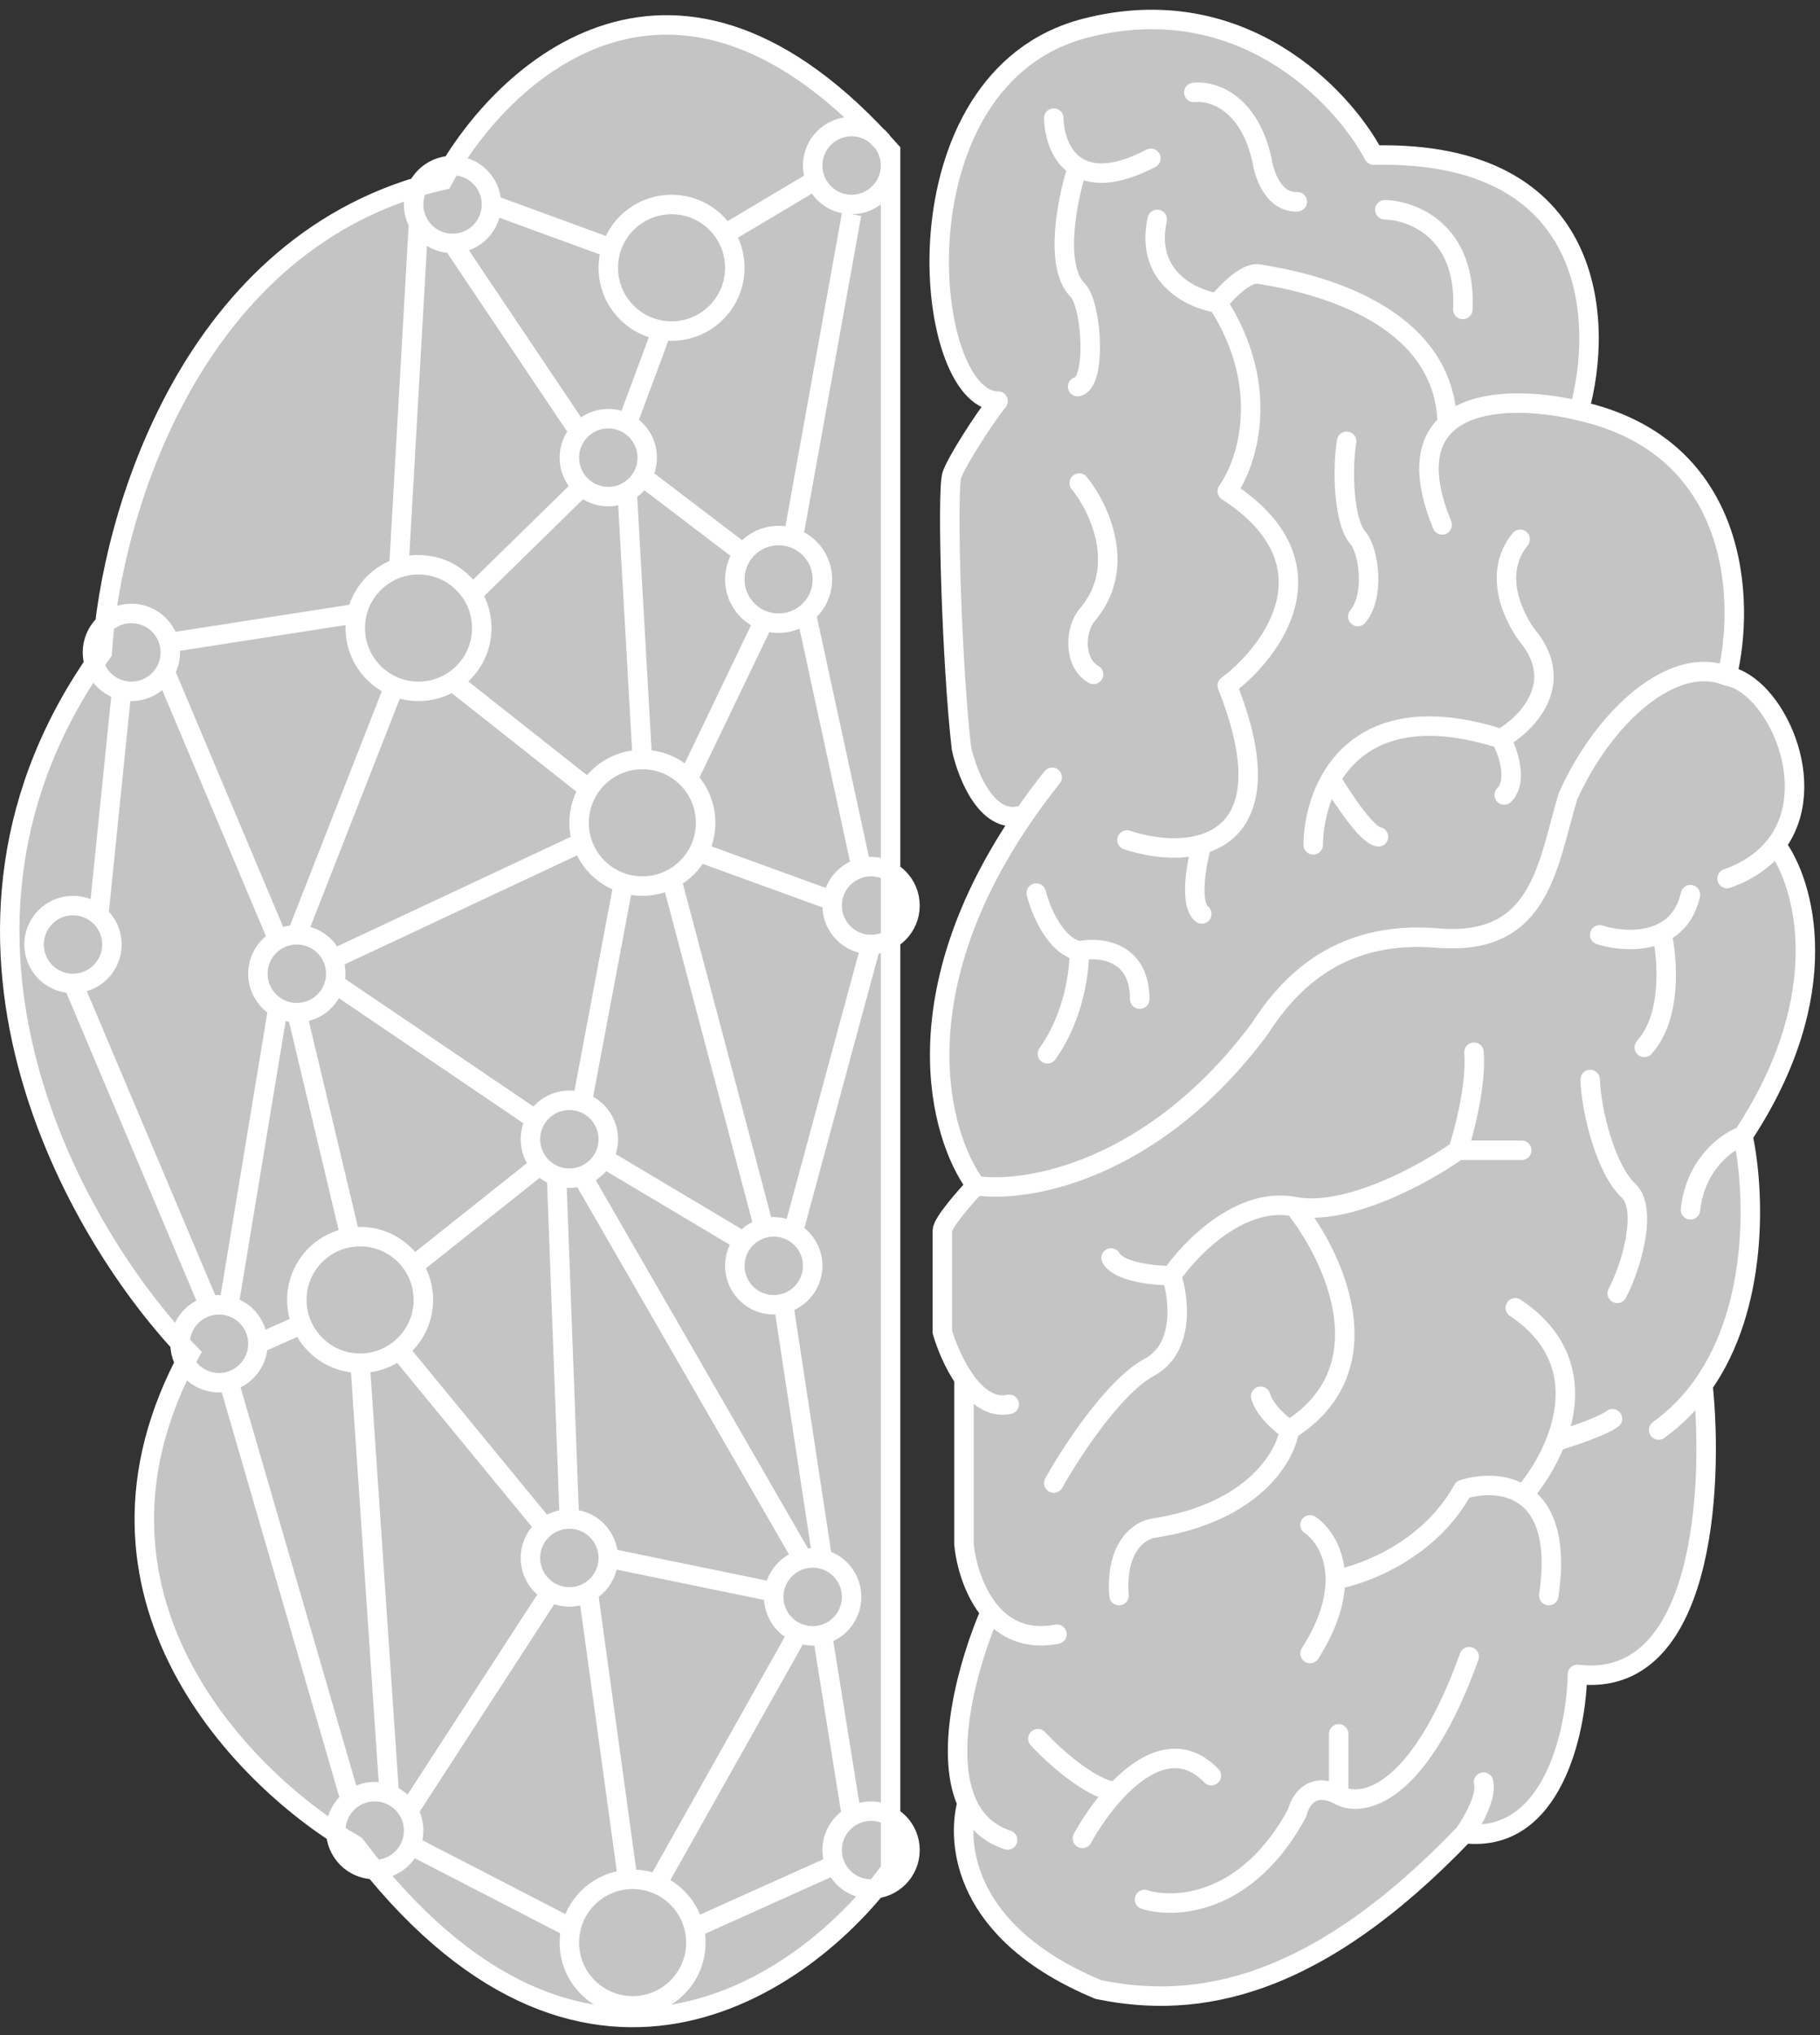 <svg width="187" height="209" viewBox="0 0 187 209" fill="none" xmlns="http://www.w3.org/2000/svg">
<rect x="0" y="0" width="187" height="209" fill="#333333" stroke="none"/>
<path d="M97.805 48.787C98.209 47.53 100.967 43.173 102.548 41.192C94.698 41.192 91.591 8.005 111.543 2.886C127.504 -1.208 137.927 9.876 141.143 15.93C164.17 15.402 164.802 33.211 162.24 42.182C178.856 45.881 179.303 61.885 177.449 69.425C171.888 67.154 164.749 73.623 161.095 81.809C158.969 88.908 158.315 97.233 147.685 96.338C137.055 95.444 132.04 101.622 129.369 105.749C118.379 120.411 105.383 122.536 100.258 121.765C96.43 116.559 92.543 102.046 105.284 83.625C101.585 85.078 99.411 79.717 98.787 76.855C97.803 68.522 97.253 50.506 97.805 48.787Z" fill="#C4C4C4"/>
<path d="M129.369 105.749C118.379 120.411 105.383 122.536 100.258 121.765C99.114 122.976 96.824 125.596 96.824 126.388V136.79C97.21 138.114 97.974 140.019 99.045 141.578V158.584C99.233 160.54 100.016 163.453 101.76 165.519C99.573 170.544 96.926 179.757 99.357 185.167C98.294 189.185 98.852 198.508 112.851 204.32C123.154 206.466 135.289 204.155 150.465 188.304C159.492 189.361 161.967 177.847 162.076 171.958C175.029 173.543 176.073 152.806 174.976 142.239C180.734 134.084 180.298 122.366 179.085 116.647C188.766 101.985 185.38 90.614 182.477 86.762C187.211 80.584 182.223 70.229 177.449 69.425C171.888 67.154 164.749 73.623 161.095 81.809C158.969 88.908 158.315 97.233 147.685 96.338C137.055 95.444 132.04 101.622 129.369 105.749Z" fill="#C4C4C4"/>
<path d="M100.258 121.765C105.383 122.536 118.379 120.411 129.369 105.749C132.04 101.622 137.055 95.444 147.685 96.338C158.315 97.233 158.969 88.908 161.095 81.809C164.749 73.623 171.888 67.154 177.449 69.425M100.258 121.765C96.43 116.559 92.543 102.046 105.284 83.625M100.258 121.765C99.114 122.976 96.824 125.596 96.824 126.388V136.79C97.21 138.114 97.974 140.019 99.045 141.578M177.449 69.425C179.303 61.885 178.856 45.881 162.24 42.182M177.449 69.425C182.223 70.229 187.211 80.584 182.477 86.762M162.24 42.182C164.802 33.211 164.17 15.402 141.143 15.93C137.927 9.876 127.504 -1.208 111.543 2.886C91.591 8.005 94.698 41.192 102.548 41.192C100.967 43.173 98.209 47.53 97.805 48.787C97.253 50.506 97.803 68.522 98.787 76.855C99.411 79.717 101.585 85.078 105.284 83.625M162.24 42.182C158.035 41.154 151.795 40.73 148.702 43.503M105.284 83.625C106.147 82.376 107.087 81.11 108.108 79.827M125.117 31.12C130.742 39.838 128.115 47.631 126.098 50.438C137.48 57.835 130.84 66.839 126.098 70.416C130.316 80.979 127.734 85.471 123.481 86.71M125.117 31.12C122.5 30.735 117.594 28.478 118.902 22.534M125.117 31.12C125.989 30.019 128.06 27.884 129.369 28.148C131.004 28.478 148.411 30.625 148.702 43.503M148.702 43.503C146.663 45.332 145.992 48.551 148.176 53.905M115.795 86.266C118.292 87.087 121.14 87.392 123.481 86.71M123.481 86.71C122.936 88.653 122.173 92.805 123.481 93.862M106.473 91.715C106.909 93.476 108.403 97.131 110.889 97.659M110.889 97.659C112.96 97.219 117.103 97.593 117.103 102.612M110.889 97.659C110.943 99.585 110.365 104.396 107.618 108.226M138.363 45.319C137.873 48.346 138.077 53.575 139.508 55.226C140.653 56.547 141.307 61.17 139.508 63.316M154.227 75.865C156.68 74.489 160.735 70.548 157.334 65.793C155.698 63.867 153.18 59.09 156.189 55.391M154.227 75.865C154.935 77.186 155.993 80.191 154.554 81.644M154.227 75.865C144.29 72.692 139.145 75.841 136.743 79.992M134.929 86.762C134.948 84.773 135.445 82.236 136.743 79.992M136.743 79.992C137.883 81.919 140.457 85.804 141.634 85.936M110.889 49.612C112.906 52.089 115.893 58.264 111.706 63.151C110.433 64.637 110.267 68.072 112.36 69.26M108.272 12.132C108.301 13.799 108.921 16.068 110.725 17.152M110.725 17.152C112.257 18.073 114.643 18.14 118.248 16.26M110.725 17.152C109.689 20.267 108.239 27.289 110.725 29.799C112.197 31.285 112.688 39.309 110.725 39.706M122.663 9.491C124.462 9.27 128.387 10.382 129.696 16.59C129.914 18.021 130.939 20.85 133.293 20.718M142.288 21.544C145.123 21.599 150.694 23.723 150.302 31.78M177.449 90.229C179.738 89.417 181.372 88.203 182.477 86.762M182.477 86.762C185.38 90.614 188.766 101.985 179.085 116.647M179.085 116.647C177.504 117.197 174.211 119.487 173.688 124.242M179.085 116.647C180.298 122.366 180.734 134.084 174.976 142.239M170.417 146.862C172.251 145.543 173.753 143.971 174.976 142.239M174.976 142.239C176.073 152.806 175.029 173.543 162.076 171.958C161.967 177.847 159.492 189.361 150.465 188.304M150.465 188.304C135.289 204.155 123.154 206.466 112.851 204.32C98.852 198.508 98.294 189.185 99.357 185.167M150.465 188.304C151.283 187.148 152.82 184.474 152.428 183.021M103.693 144.22C101.827 144.639 100.244 143.325 99.045 141.578M99.045 141.578V158.584C99.233 160.54 100.016 163.453 101.76 165.519M108.599 167.831C105.458 168.44 103.256 167.291 101.76 165.519M101.76 165.519C99.573 170.544 96.926 179.757 99.357 185.167M103.529 188.965C101.475 188.284 100.147 186.926 99.357 185.167M164.366 96.008C165.959 96.511 168.631 96.83 170.744 95.81M170.744 95.81C172.101 95.154 173.227 93.947 173.688 91.88M170.744 95.81C171.344 98.407 171.823 104.396 168.945 107.566M163.385 110.868C163.494 114.17 165.017 120.139 167.31 122.26C169.272 124.077 167.746 129.8 166.165 132.827M111.216 188.799C112.008 187.348 113.211 185.553 114.648 184.011M114.648 184.011C117.461 180.995 121.172 178.951 124.462 182.36M114.648 184.011C112.03 183.747 108.216 180.269 106.637 178.563M117.594 195.074C120.701 196.064 128.191 195.668 133.293 186.158C133.566 184.947 134.798 182.889 137.546 184.342M137.546 184.342C139.835 185.662 145.722 184.672 150.956 170.142M137.546 184.342V178.067M134.602 156.603C135.762 157.384 137.197 159.274 137.202 162.217M137.202 162.217C137.206 164.251 136.527 166.789 134.602 169.812M137.202 162.217C140.151 161.722 146.9 159.179 150.302 152.971C152.064 152.413 154.578 152.255 156.516 153.532M156.516 153.532C158.595 154.901 160.013 157.921 159.133 163.868M156.516 153.532C157.679 152.201 158.982 150.249 159.849 148.017M159.849 148.017C161.543 143.662 161.581 138.244 155.698 134.313M159.849 148.017C161.355 147.577 164.628 146.498 165.674 145.706M108.272 152.31C110.016 149.173 114.421 142.404 118.084 140.422C121.748 138.441 121.137 133.323 120.374 131.011M120.374 131.011C122.282 128.204 127.471 122.855 132.966 123.911M120.374 131.011C118.629 131.011 114.944 130.648 114.159 129.195M132.966 123.911C138.461 124.968 146.486 120.499 149.811 118.133M132.966 123.911C137 128.92 142.55 140.521 132.476 146.862M149.811 118.133H156.353M149.811 118.133C150.465 116.151 151.708 111.363 151.446 108.061M132.476 146.862C131.658 146.311 129.925 144.847 129.532 143.394M132.476 146.862C132.094 149.558 128.78 155.348 118.575 156.933C117.212 157.098 114.585 158.717 114.977 163.868" stroke="white" stroke-width="2" stroke-linecap="round" stroke-linejoin="round"/>
<path d="M91.504 192V15.5C69.504 -9.3 51.671 7.167 45.504 18.5C19.504 24.5 11.337 53.333 10.504 67C-10.296 95.8 7.837 127 19.504 139C5.904 163.8 25.171 183 36.504 189.5C59.704 220.3 82.837 204 91.504 192Z" fill="#C4C4C4"/>
<path d="M49.5 64.5C49.5 66.801 48.304 68.823 46.5 69.978C45.49 70.625 44.289 71 43 71C42.113 71 41.267 70.822 40.496 70.5C38.149 69.519 36.5 67.202 36.5 64.5C36.5 63.984 36.56 63.481 36.674 63C37.351 60.133 39.927 58 43 58C45.316 58 47.349 59.211 48.5 61.034C49.133 62.037 49.5 63.226 49.5 64.5Z" fill="#C4C4C4"/>
<path d="M75.5 27.5C75.5 31.09 72.59 34 69 34C68.66 34 68.326 33.974 68 33.923C64.885 33.442 62.5 30.75 62.5 27.5C62.5 26.802 62.61 26.13 62.814 25.5C63.657 22.889 66.108 21 69 21C71.316 21 73.349 22.211 74.5 24.034C75.133 25.037 75.5 26.226 75.5 27.5Z" fill="#C4C4C4"/>
<path d="M72.5 84.5C72.5 85.582 72.236 86.603 71.768 87.5C71.152 88.682 70.183 89.652 69 90.268C68.103 90.736 67.082 91 66 91C63.108 91 60.657 89.111 59.814 86.5C59.61 85.87 59.5 85.198 59.5 84.5C59.5 83.226 59.867 82.038 60.5 81.035C61.651 79.211 63.684 78 66 78C67.844 78 69.508 78.767 70.691 80C71.811 81.168 72.5 82.754 72.5 84.5Z" fill="#C4C4C4"/>
<path d="M43.5 133.5C43.5 135.581 42.522 137.434 41 138.624C39.897 139.486 38.509 140 37 140C34.298 140 31.98 138.351 31 136.004C30.678 135.233 30.5 134.387 30.5 133.5C30.5 130.25 32.885 127.558 36 127.076C36.326 127.026 36.66 127 37 127C39.301 127 41.323 128.196 42.478 130C43.125 131.01 43.5 132.211 43.5 133.5Z" fill="#C4C4C4"/>
<path d="M71.5 199.5C71.5 203.09 68.59 206 65 206C61.41 206 58.5 203.09 58.5 199.5C58.5 198.984 58.56 198.482 58.674 198C59.314 195.29 61.65 193.236 64.5 193.019C64.665 193.006 64.832 193 65 193C65.886 193 66.731 193.177 67.5 193.498C69.401 194.291 70.844 195.96 71.326 198C71.44 198.482 71.5 198.984 71.5 199.5Z" fill="#C4C4C4"/>
<path d="M62.5 117C62.5 117.703 62.319 118.364 62 118.938C61.526 119.792 60.749 120.454 59.814 120.779C59.402 120.922 58.96 121 58.5 121C58.04 121 57.598 120.922 57.187 120.779C56.53 120.551 55.951 120.156 55.5 119.646C54.878 118.941 54.5 118.014 54.5 117C54.5 116.271 54.695 115.588 55.035 115C55.727 113.804 57.02 113 58.5 113C58.96 113 59.402 113.078 59.814 113.221C61.378 113.764 62.5 115.251 62.5 117Z" fill="#C4C4C4"/>
<path d="M34.5 100C34.5 100.345 34.456 100.68 34.374 101C33.93 102.725 32.364 104 30.5 104C29.797 104 29.136 103.819 28.562 103.5C27.332 102.818 26.5 101.506 26.5 100C26.5 98.494 27.332 97.182 28.562 96.5C29.136 96.181 29.797 96 30.5 96C32.179 96 33.616 97.034 34.209 98.5C34.397 98.963 34.5 99.469 34.5 100Z" fill="#C4C4C4"/>
<path d="M93.5 190C93.5 192.209 91.709 194 89.5 194C87.822 194 86.384 192.966 85.791 191.5C85.603 191.037 85.5 190.53 85.5 190C85.5 188.519 86.305 187.227 87.5 186.535C88.088 186.195 88.772 186 89.5 186C91.709 186 93.5 187.791 93.5 190Z" fill="#C4C4C4"/>
<path d="M42.5 188C42.5 188.53 42.397 189.037 42.209 189.5C41.616 190.966 40.179 192 38.5 192C36.291 192 34.5 190.209 34.5 188C34.5 186.737 35.086 185.611 36 184.877C36.685 184.328 37.554 184 38.5 184C39.031 184 39.537 184.103 40 184.291C40.83 184.627 41.521 185.233 41.965 186C42.305 186.588 42.5 187.271 42.5 188Z" fill="#C4C4C4"/>
<path d="M62.5 160C62.5 161.506 61.668 162.818 60.438 163.5C59.864 163.819 59.203 164 58.5 164C57.797 164 57.136 163.819 56.562 163.5C55.333 162.818 54.5 161.506 54.5 160C54.5 158.737 55.086 157.611 56 156.877C56.685 156.328 57.554 156 58.5 156C60.709 156 62.5 157.791 62.5 160Z" fill="#C4C4C4"/>
<path d="M83.5 130C83.5 131.864 82.225 133.43 80.5 133.874C80.18 133.956 79.845 134 79.5 134C77.291 134 75.5 132.209 75.5 130C75.5 129.054 75.829 128.185 76.377 127.5C76.91 126.836 77.65 126.345 78.5 126.126C78.82 126.044 79.155 126 79.5 126C80.229 126 80.912 126.195 81.5 126.535C82.696 127.227 83.5 128.519 83.5 130Z" fill="#C4C4C4"/>
<path d="M11.5 97C11.5 99.209 9.709 101 7.5 101C5.291 101 3.5 99.209 3.5 97C3.5 94.791 5.291 93 7.5 93C8.515 93 9.441 93.378 10.146 94C10.976 94.733 11.5 95.805 11.5 97Z" fill="#C4C4C4"/>
<path d="M26.5 138C26.5 139.864 25.226 141.43 23.5 141.874C23.181 141.956 22.846 142 22.5 142C20.291 142 18.5 140.209 18.5 138C18.5 136.136 19.775 134.57 21.5 134.126C21.82 134.044 22.155 134 22.5 134C22.846 134 23.181 134.044 23.5 134.126C25.226 134.57 26.5 136.136 26.5 138Z" fill="#C4C4C4"/>
<path d="M17.5 67C17.5 67.729 17.305 68.412 16.965 69C16.273 70.196 14.981 71 13.5 71C13.155 71 12.82 70.956 12.5 70.874C10.775 70.43 9.5 68.864 9.5 67C9.5 64.791 11.291 63 13.5 63C15.364 63 16.93 64.275 17.374 66C17.456 66.32 17.5 66.655 17.5 67Z" fill="#C4C4C4"/>
<path d="M87.5 164C87.5 165.864 86.225 167.43 84.5 167.874C84.18 167.956 83.845 168 83.5 168C82.97 168 82.463 167.897 82 167.709C80.534 167.116 79.5 165.679 79.5 164C79.5 163.831 79.511 163.664 79.531 163.5C79.736 161.861 80.932 160.53 82.5 160.126C82.82 160.044 83.155 160 83.5 160C83.845 160 84.18 160.044 84.5 160.126C86.225 160.57 87.5 162.136 87.5 164Z" fill="#C4C4C4"/>
<path d="M50.5 21C50.5 23.209 48.709 25 46.5 25C44.994 25 43.683 24.168 43 22.938C42.682 22.364 42.5 21.703 42.5 21C42.5 18.791 44.291 17 46.5 17C48.709 17 50.5 18.791 50.5 21Z" fill="#C4C4C4"/>
<path d="M91.5 17C91.5 19.209 89.709 21 87.5 21C85.822 21 84.384 19.966 83.791 18.5C83.603 18.037 83.5 17.53 83.5 17C83.5 14.791 85.291 13 87.5 13C89.709 13 91.5 14.791 91.5 17Z" fill="#C4C4C4"/>
<path d="M93.5 93C93.5 95.209 91.709 97 89.5 97C87.291 97 85.5 95.209 85.5 93C85.5 92.831 85.511 92.664 85.531 92.5C85.736 90.861 86.932 89.53 88.5 89.126C88.82 89.044 89.155 89 89.5 89C91.709 89 93.5 90.791 93.5 93Z" fill="#C4C4C4"/>
<path d="M66.5 47C66.5 47.703 66.319 48.364 66 48.938C65.636 49.594 65.094 50.136 64.438 50.5C63.864 50.819 63.203 51 62.5 51C61.466 51 60.524 50.608 59.814 49.964C59.007 49.232 58.5 48.175 58.5 47C58.5 45.986 58.878 45.059 59.5 44.354C60.233 43.524 61.305 43 62.5 43C63.203 43 63.864 43.181 64.438 43.5C65.668 44.182 66.5 45.494 66.5 47Z" fill="#C4C4C4"/>
<path d="M84.5 59.5C84.5 60.914 83.848 62.175 82.829 63C82.056 63.625 81.072 64 80 64C79.474 64 78.969 63.91 78.5 63.744C76.752 63.126 75.5 61.459 75.5 59.5C75.5 58.5 75.826 57.577 76.377 56.83C77.197 55.72 78.514 55 80 55C80.526 55 81.031 55.09 81.5 55.256C83.248 55.874 84.5 57.541 84.5 59.5Z" fill="#C4C4C4"/>
<path d="M66 78L64.438 50.5M66 78C63.684 78 61.651 79.211 60.5 81.035M66 78C67.844 78 69.508 78.767 70.691 80M37 140C38.509 140 39.897 139.486 41 138.624M37 140C34.298 140 31.98 138.351 31 136.004M37 140L40 184.291M30.5 104C32.364 104 33.93 102.725 34.374 101M30.5 104L36 127.076M30.5 104C29.797 104 29.136 103.819 28.562 103.5M30.5 96C32.179 96 33.616 97.034 34.209 98.5M30.5 96L40.496 70.5M30.5 96C29.797 96 29.136 96.181 28.562 96.5M62.5 160C62.5 157.791 60.709 156 58.5 156M62.5 160C62.5 161.506 61.668 162.818 60.438 163.5M62.5 160L79.531 163.5M58.5 156L57.187 120.779M58.5 156C57.554 156 56.685 156.328 56 156.877M7.5 101C9.709 101 11.5 99.209 11.5 97C11.5 95.805 10.976 94.733 10.146 94M7.5 101C5.291 101 3.5 99.209 3.5 97C3.5 94.791 5.291 93 7.5 93C8.515 93 9.441 93.378 10.146 94M7.5 101L21.5 134.126M26.5 138C26.5 136.136 25.226 134.57 23.5 134.126M26.5 138L31 136.004M26.5 138C26.5 139.864 25.226 141.43 23.5 141.874M50.5 21C50.5 23.209 48.709 25 46.5 25M50.5 21C50.5 18.791 48.709 17 46.5 17C44.291 17 42.5 18.791 42.5 21C42.5 21.703 42.682 22.364 43 22.938M50.5 21L62.814 25.5M46.5 25L59.5 44.354M46.5 25C44.994 25 43.683 24.168 43 22.938M89.5 97C91.709 97 93.5 95.209 93.5 93C93.5 90.791 91.709 89 89.5 89C89.155 89 88.82 89.044 88.5 89.126M89.5 97C87.291 97 85.5 95.209 85.5 93C85.5 92.831 85.511 92.664 85.531 92.5M89.5 97L81.5 126.535M62.814 25.5C62.61 26.13 62.5 26.802 62.5 27.5C62.5 30.75 64.885 33.442 68 33.923M62.814 25.5C63.657 22.889 66.108 21 69 21C71.316 21 73.349 22.211 74.5 24.034M74.5 24.034C75.133 25.037 75.5 26.226 75.5 27.5C75.5 31.09 72.59 34 69 34C68.66 34 68.326 33.974 68 33.923M74.5 24.034L83.791 18.5M83.791 18.5C84.384 19.966 85.822 21 87.5 21C89.709 21 91.5 19.209 91.5 17C91.5 14.791 89.709 13 87.5 13C85.291 13 83.5 14.791 83.5 17C83.5 17.53 83.603 18.037 83.791 18.5ZM68 33.923L64.438 43.5M64.438 43.5C63.864 43.181 63.203 43 62.5 43C61.305 43 60.233 43.524 59.5 44.354M64.438 43.5C65.668 44.182 66.5 45.494 66.5 47C66.5 47.703 66.319 48.364 66 48.938M59.5 44.354C58.878 45.059 58.5 45.986 58.5 47C58.5 48.175 59.007 49.232 59.814 49.964M43 22.938L41 58M64.438 50.5C63.864 50.819 63.203 51 62.5 51C61.466 51 60.524 50.608 59.814 49.964M64.438 50.5C65.094 50.136 65.636 49.594 66 48.938M46.5 69.978C48.304 68.823 49.5 66.801 49.5 64.5C49.5 63.226 49.133 62.037 48.5 61.034M46.5 69.978C45.49 70.625 44.289 71 43 71C42.113 71 41.267 70.822 40.496 70.5M46.5 69.978L60.5 81.035M60.5 81.035C59.867 82.038 59.5 83.226 59.5 84.5C59.5 85.198 59.61 85.87 59.814 86.5M71.768 87.5C72.236 86.603 72.5 85.582 72.5 84.5C72.5 82.754 71.811 81.168 70.691 80M71.768 87.5L85.531 92.5M71.768 87.5C71.152 88.682 70.183 89.652 69 90.268M85.531 92.5C85.736 90.861 86.932 89.53 88.5 89.126M59.814 86.5C60.657 89.111 63.108 91 66 91C67.082 91 68.103 90.736 69 90.268M59.814 86.5L34.209 98.5M34.209 98.5C34.397 98.963 34.5 99.469 34.5 100C34.5 100.345 34.456 100.68 34.374 101M40.496 70.5C38.149 69.519 36.5 67.202 36.5 64.5C36.5 63.984 36.56 63.481 36.674 63M16.965 69C17.305 68.412 17.5 67.729 17.5 67C17.5 66.655 17.456 66.32 17.374 66M16.965 69C16.273 70.196 14.981 71 13.5 71C13.155 71 12.82 70.956 12.5 70.874M16.965 69L28.562 96.5M28.562 96.5C27.332 97.182 26.5 98.494 26.5 100C26.5 101.506 27.332 102.818 28.562 103.5M12.5 70.874C10.775 70.43 9.5 68.864 9.5 67C9.5 64.791 11.291 63 13.5 63C15.364 63 16.93 64.275 17.374 66M12.5 70.874L10.146 94M17.374 66L36.674 63M36.674 63C37.351 60.133 39.927 58 43 58C45.316 58 47.349 59.211 48.5 61.034M48.5 61.034L59.814 49.964M64 91L59.814 113.221M59.814 113.221C59.402 113.078 58.96 113 58.5 113C57.02 113 55.727 113.804 55.035 115M59.814 113.221C61.378 113.764 62.5 115.251 62.5 117C62.5 117.703 62.319 118.364 62 118.938M69 90.268L78.5 126.126M78.5 126.126C78.82 126.044 79.155 126 79.5 126C80.229 126 80.912 126.195 81.5 126.535M78.5 126.126C77.65 126.345 76.91 126.836 76.377 127.5M81.5 126.535C82.696 127.227 83.5 128.519 83.5 130C83.5 131.864 82.225 133.43 80.5 133.874M62 118.938L76.377 127.5M62 118.938C61.526 119.792 60.749 120.454 59.814 120.779M76.377 127.5C75.829 128.185 75.5 129.054 75.5 130C75.5 132.209 77.291 134 79.5 134C79.845 134 80.18 133.956 80.5 133.874M80.5 133.874L84.5 160.126M84.5 160.126C84.18 160.044 83.845 160 83.5 160C83.155 160 82.82 160.044 82.5 160.126M84.5 160.126C86.225 160.57 87.5 162.136 87.5 164C87.5 165.864 86.225 167.43 84.5 167.874M59.814 120.779C59.402 120.922 58.96 121 58.5 121C58.04 121 57.598 120.922 57.187 120.779M59.814 120.779L82.5 160.126M82.5 160.126C80.932 160.53 79.736 161.861 79.531 163.5M57.187 120.779C56.53 120.551 55.951 120.156 55.5 119.646M41 138.624C42.522 137.434 43.5 135.581 43.5 133.5C43.5 132.211 43.125 131.01 42.478 130M41 138.624L56 156.877M56 156.877C55.086 157.611 54.5 158.737 54.5 160C54.5 161.506 55.333 162.818 56.562 163.5M42.478 130C41.323 128.196 39.301 127 37 127C36.66 127 36.326 127.026 36 127.076M42.478 130L55.5 119.646M55.5 119.646C54.878 118.941 54.5 118.014 54.5 117C54.5 116.271 54.695 115.588 55.035 115M34.374 101L55.035 115M36 127.076C32.885 127.558 30.5 130.25 30.5 133.5C30.5 134.387 30.678 135.233 31 136.004M21.5 134.126C19.775 134.57 18.5 136.136 18.5 138C18.5 140.209 20.291 142 22.5 142C22.846 142 23.181 141.956 23.5 141.874M21.5 134.126C21.82 134.044 22.155 134 22.5 134C22.846 134 23.181 134.044 23.5 134.126M23.5 134.126L28.562 103.5M23.5 141.874L36 184.877M36 184.877C35.086 185.611 34.5 186.737 34.5 188C34.5 190.209 36.291 192 38.5 192C40.179 192 41.616 190.966 42.209 189.5M36 184.877C36.685 184.328 37.554 184 38.5 184C39.031 184 39.537 184.103 40 184.291M56.562 163.5C57.136 163.819 57.797 164 58.5 164C59.203 164 59.864 163.819 60.438 163.5M56.562 163.5L41.965 186M41.965 186C42.305 186.588 42.5 187.271 42.5 188C42.5 188.53 42.397 189.037 42.209 189.5M41.965 186C41.521 185.233 40.83 184.627 40 184.291M42.209 189.5L58.674 198M58.674 198C58.56 198.482 58.5 198.984 58.5 199.5C58.5 203.09 61.41 206 65 206C68.59 206 71.5 203.09 71.5 199.5C71.5 198.984 71.44 198.482 71.326 198M58.674 198C59.314 195.29 61.65 193.236 64.5 193.019M71.326 198L85.791 191.5M71.326 198C70.844 195.96 69.401 194.291 67.5 193.498M85.791 191.5C86.384 192.966 87.822 194 89.5 194C91.709 194 93.5 192.209 93.5 190C93.5 187.791 91.709 186 89.5 186C88.772 186 88.088 186.195 87.5 186.535M85.791 191.5C85.603 191.037 85.5 190.53 85.5 190C85.5 188.519 86.305 187.227 87.5 186.535M87.5 186.535L84.5 167.874M84.5 167.874C84.18 167.956 83.845 168 83.5 168C82.97 168 82.463 167.897 82 167.709M60.438 163.5L64.5 193.019M64.5 193.019C64.665 193.006 64.832 193 65 193C65.886 193 66.731 193.177 67.5 193.498M67.5 193.498L82 167.709M82 167.709C80.534 167.116 79.5 165.679 79.5 164C79.5 163.831 79.511 163.664 79.531 163.5M66 48.938L76.377 56.83M76.377 56.83C75.826 57.577 75.5 58.5 75.5 59.5C75.5 61.459 76.752 63.126 78.5 63.744M76.377 56.83C77.197 55.72 78.514 55 80 55C80.526 55 81.031 55.09 81.5 55.256M70.691 80L78.5 63.744M78.5 63.744C78.969 63.91 79.474 64 80 64C81.072 64 82.056 63.625 82.829 63M82.829 63C83.848 62.175 84.5 60.914 84.5 59.5C84.5 57.541 83.248 55.874 81.5 55.256M82.829 63L88.5 89.126M81.5 55.256L87.5 22M91.504 15.5V192C82.837 204 59.704 220.3 36.504 189.5C25.171 183 5.904 163.8 19.504 139C7.837 127 -10.296 95.8 10.504 67C11.337 53.333 19.504 24.5 45.504 18.5C51.671 7.167 69.504 -9.3 91.504 15.5Z" stroke="white" stroke-width="2"/>
</svg>
